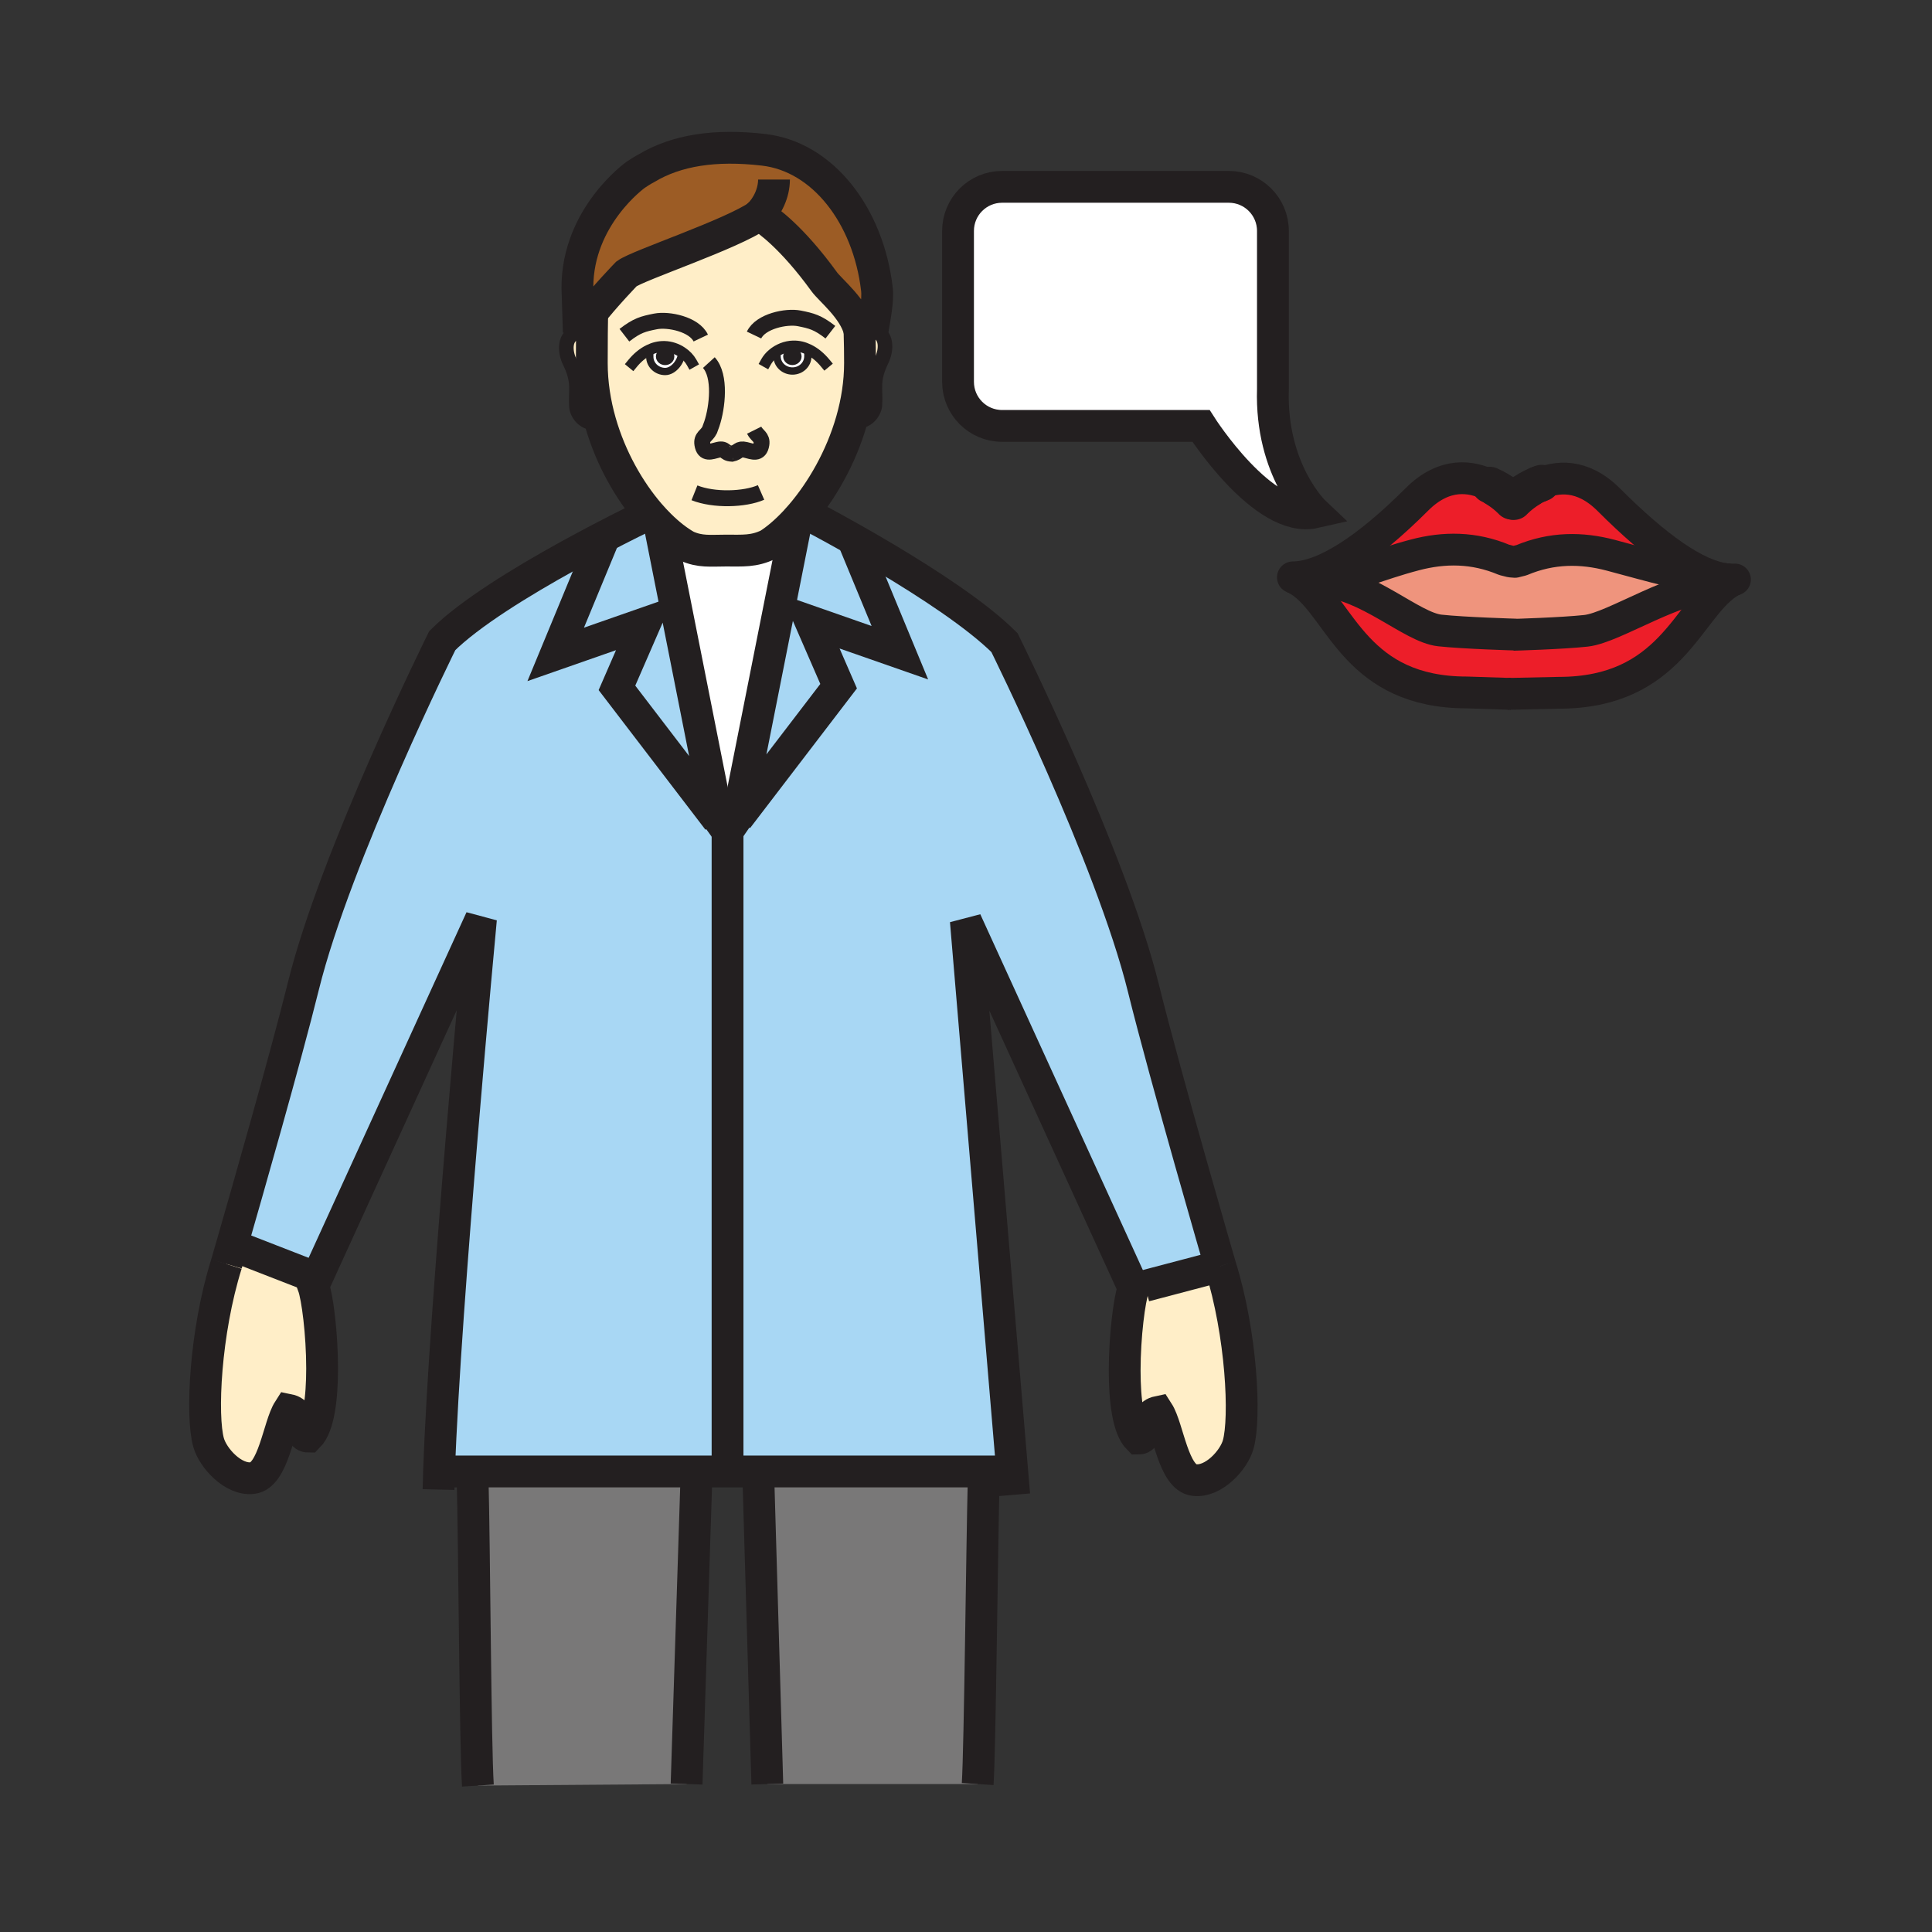 <?xml version="1.0" encoding="iso-8859-1"?>
<!-- Generator: Adobe Illustrator 12.0.1, SVG Export Plug-In . SVG Version: 6.00 Build 51448)  -->
<!DOCTYPE svg PUBLIC "-//W3C//DTD SVG 1.1//EN" "http://www.w3.org/Graphics/SVG/1.1/DTD/svg11.dtd">
<svg  version="1.1" id="Layer_1" xmlns="http://www.w3.org/2000/svg" xmlns:xlink="http://www.w3.org/1999/xlink" width="850.394" height="850.394"
	 viewBox="0 0 850.394 850.394" style="overflow:visible;enable-background:new 0 0 850.394 850.394;" xml:space="preserve">
<rect x="0" y="0" width="850.394" height="850.394" fill="#333333" stroke="none"/>
<g id="XMLID_1_">
	<g>
		<path style="fill:#A8D7F4;" d="M265.35,237.87l-1.47-0.61c10.89-5.71,19.3-9.8,21.94-11.06c1.47,1.71,2.96,3.31,4.46,4.8
			l25.77,129.93l-44.49-58.16l12.39-28.48l-39.35,13.75L265.35,237.87z"/>
		<path style="fill:#A8D7F4;" d="M375.39,237.28l20.7,50.02l-39.35-13.75l12.39,28.48l-39.48,51.6l-5.02,6.56l25.78-129.98
			l-0.53-0.5c0.93-1,1.86-2.04,2.79-3.13l3.24,0.07C355.91,226.65,363.96,230.82,375.39,237.28z"/>
		<path style="fill:#A8D7F4;" d="M320.24,363.28v6.43l10.51-15.23l-1.1-0.85l39.48-51.6l-12.39-28.48l39.35,13.75l-20.7-50.02
			c4.47,2.53,9.46,5.41,14.68,8.52c18.57,11.07,40.13,25.12,52.07,37.07c0,0,46.94,94.61,61.12,151.96
			c9.771,39.55,33.88,122.439,33.88,122.439L504,566l-5.06,0.89l-73.82-161.57l20.41,242.121l-2.87,0.239h-9.7h-99.12h-27.35H208
			h-10.86l-3.88-0.13c2.54-74.21,18.45-243.11,18.45-243.11l-72.28,158.21L138,562l-35.92-13.97
			c6.35-22.011,23.58-82.17,31.48-114.09c14.19-57.34,61.11-151.96,61.11-151.96c11.95-11.94,34.95-25.99,54.97-37.06
			c5-2.76,9.82-5.34,14.24-7.66l1.47,0.61l-20.75,50.17l39.35-13.75l-12.39,28.48l44.49,58.16h1.42v1.66h2.77V363.28z"/>
		<path style="fill:#797878;" d="M306.49,647.68v3.96l-4.28,133.63l-91.86,0.671c-1.18-18.36-1.53-105.53-2.35-135.94v-2.32H306.49z
			"/>
		<path style="fill:#797878;" d="M432.96,647.68v4.74c-0.71,26.87-1.59,116.771-2.62,132.85h-92.6l-3.9-133.539v-4.051H432.96z"/>
		<path style="fill:#FFEEC8;" d="M139.43,562.65l-1.53,3.359c1.78,4.88,3.88,21.01,3.88,36.34c0,13.03-1.52,25.48-6.04,30
			c-5.19,0-1.59-10.319-8.68-11.76c-4.49,7-6.63,28.99-15.96,30.01c-8.42,1-17.37-8.79-19.3-15.68
			c-3.29-11.71-1.53-48.59,7.87-78.55c0,0,0.9-3.08,2.41-8.34L138,562L139.43,562.65z"/>
		<path style="fill:#FFEEC8;" d="M537.14,557.27c9.391,29.94,11.17,66.841,7.88,78.521c-1.92,6.92-10.859,16.68-19.3,15.68
			c-9.34-1.01-11.479-23-15.989-30.01c-7.061,1.47-3.44,11.76-8.65,11.76c-4.521-4.5-6.04-16.93-6.04-29.939
			c0-15.351,2.11-31.5,3.9-36.391L504,566L537.14,557.27z"/>
		<path style="fill:#FFFFFF;" d="M316.05,360.93L290.28,231c4.02,4.01,8.09,7.19,11.97,9.36c6.02,2.67,10.41,1.98,17.26,1.98
			c7.42,0,12.3,0.45,18.71-2.64c3.71-2.37,7.69-5.76,11.66-9.99l0.53,0.5l-25.78,129.98l5.02-6.56l1.1,0.85l-10.51,15.23v-6.43
			v-0.69h1.99v-4.22h-4.76v2.56H316.05z"/>
		<path style="fill:#FFFFFF;" d="M578.67,225.54c-22.54,5.14-50.04-38.07-50.04-38.07h-87.55c-10.71,0-19.39-8.68-19.39-19.4v-66.43
			c0-10.71,8.68-19.4,19.39-19.4h99.81c10.71,0,19.4,8.69,19.4,19.4v66.43v3.15C559.16,207.15,578.67,225.54,578.67,225.54z"/>
		<path style="fill:#EF947D;" d="M763.39,255.1c-1.08,0.48-2.109,1.07-3.109,1.73c-22.34,0.2-49.37,19.42-62.221,20.83
			c-10.52,1.15-32.01,1.76-32.01,1.76l1.29-0.09c0,0-23.07-0.67-33.6-1.82c-12.49-1.36-31.61-20.47-52.351-21.84
			c15.021-2,24.48-6.96,41.4-11.42c12.9-3.4,25.94-3.42,39.29,2.18l2.9,0.73l1.84,0.15l2.899-0.73
			c13.351-5.6,26.391-5.59,39.28-2.18c19.18,5.05,31.85,9.28,50.65,10.53c0.01,0.01,0.029,0.01,0.05,0.01
			C760.97,255.1,762.2,255.15,763.39,255.1z"/>
		<path style="fill:#ED1E29;" d="M698.06,277.66c12.851-1.41,39.881-20.63,62.221-20.83c-17.48,11.66-24.95,48.11-74.16,48.11
			l-21.67,0.46l-18.771-0.61c-48.38,0-55.39-35.72-72.1-48.06l2.16-0.47c1.979-0.15,3.85-0.35,5.649-0.59
			c20.74,1.37,39.86,20.48,52.351,21.84c10.529,1.15,33.6,1.82,33.6,1.82l-1.29,0.09C666.05,279.42,687.54,278.81,698.06,277.66z"/>
		<path style="fill:#ED1E29;" d="M666.05,220.15c0,0,4.36-4.24,11.101-6.96c0.01-0.02,0.029-0.02,0.04-0.02
			c7.93-3.6,19.279-4.88,30.949,6.8c20.87,20.86,38.341,33.36,51.511,34.96c-18.801-1.25-31.471-5.48-50.65-10.53
			c-12.89-3.41-25.93-3.42-39.28,2.18l-2.899,0.73l-1.84-0.15l-2.9-0.73c-13.35-5.6-26.39-5.58-39.29-2.18
			c-16.92,4.46-26.38,9.42-41.4,11.42c-1.8,0.24-3.67,0.44-5.649,0.59l-2.16,0.47c-1.42-1.05-2.9-1.93-4.49-2.6
			c13.46-0.09,32.24-11.99,54.57-34.31c12.22-12.23,24.09-10.25,32.04-6.29l0.02-0.03C662.01,216.3,666.05,220.15,666.05,220.15z"/>
		<path style="fill:#9C5C25;" d="M334.12,94.7c-12.14,8.48-53.13,22-58.34,25.82c0,0-9.66,9.96-16.11,18.31
			c-2.15,2.79-3.95,5.39-4.91,7.39l-0.61-19.66c0-31.38,25.61-49.59,25.61-49.59c2.95-2.01,4.94-3.02,4.94-3.02
			c13.05-7.77,29.95-10.51,51.49-8c26.02,3.03,45.97,28.94,49.78,61.19c0.62,5.24-0.99,12.85-1.9,18.4
			c-1.82-0.29-3.49-0.12-4.98,0.42l-0.65,0.14c-0.03-0.19-0.08-0.37-0.12-0.56c-2.38-9.6-12.81-17.8-15.49-21.48
			c-14.4-19.89-25.3-27.38-27.99-29.04c-0.42-0.26-0.64-0.38-0.64-0.38C334.17,94.66,334.15,94.68,334.12,94.7z"/>
		<path style="fill:#FFEEC8;" d="M260.49,159.8c0,8.94,1.39,17.71,3.77,26.02l-0.61,0.17c-6.53,1.25-9.66-4.08-9.88-6.82
			c-0.6-7.22,1.53-10.7-3.11-20.16c-1.91-3.89-2.84-11.67,4.1-12.79c1.82-0.29,3.49-0.11,4.98,0.43l0.8,0.01
			C260.49,151.66,260.49,156.85,260.49,159.8z"/>
		<path style="fill:#FFEEC8;" d="M322.12,199.7c-0.08,0.02-0.17,0.04-0.26,0.05l0.57-0.04c-0.1,0-0.2,0-0.29-0.01
			C322.13,199.7,322.12,199.7,322.12,199.7z M342.03,156.84c0,3.58,3.04,6.47,6.79,6.47c3.73,0,6.77-2.89,6.77-6.47
			c0-0.97,0.07-1.43-0.17-1.99l0.48-1c-2.08-1.02-4.36-1.59-6.8-1.53c-3.24,0.08-6.58,1.42-9.08,3.57l1.94,0.01
			C341.97,156.11,342.03,156.34,342.03,156.84z M290.28,231c-1.5-1.49-2.99-3.09-4.46-4.8c-8.89-10.35-17.02-24.51-21.56-40.38
			c-2.38-8.31-3.77-17.08-3.77-26.02c0-2.95,0-8.14,0.05-13.14c0.02-2.81,0.06-5.56,0.11-7.83h-0.98
			c6.45-8.35,16.11-18.31,16.11-18.31c5.21-3.82,46.2-17.34,58.34-25.82c0.14,0.12,0.39,0.22,0.72,0.32
			c2.69,1.66,13.59,9.15,27.99,29.04c2.68,3.68,13.11,11.88,15.49,21.48c0.16,5.94,0.22,9.35,0.22,14.26
			c0,8.71-1.38,17.27-3.71,25.4c-4.67,16.31-13.19,30.89-22.16,41.38c-0.93,1.09-1.86,2.13-2.79,3.13
			c-3.97,4.23-7.95,7.62-11.66,9.99c-6.41,3.09-11.29,2.64-18.71,2.64c-6.85,0-11.24,0.69-17.26-1.98
			C298.37,238.19,294.3,235.01,290.28,231z M286.01,157.04c0,3.58,3.04,6.48,6.78,6.48c3.75,0,7.21-4.61,7.21-8.19l0.2-0.28
			c-2.28-1.54-5.02-2.47-7.7-2.53c-2.48-0.06-4.79,0.53-6.9,1.58l0.53,1.11C285.95,155.71,286.01,156.16,286.01,157.04z"/>
		<path style="fill:#FFEEC8;" d="M384.07,145.54c6.94,1.11,6.01,8.9,4.1,12.79c-4.64,9.45-2.52,12.93-3.1,20.15
			c-0.23,2.74-3.36,8.07-9.89,6.82l-0.35-0.1c2.33-8.13,3.71-16.69,3.71-25.4c0-4.91-0.06-8.32-0.22-14.26
			c0.04,0.19,0.09,0.37,0.12,0.56l0.65-0.14C380.58,145.42,382.25,145.25,384.07,145.54z"/>
		<path style="fill:#231F20;" d="M292.77,159.1c-1.35,0-2.45-0.98-2.45-2.18c0-1.21,1.1-2.18,2.45-2.18s2.44,0.97,2.44,2.18
			C295.21,158.12,294.12,159.1,292.77,159.1z"/>
		<path style="fill:#231F20;" d="M348.77,154.72c1.36,0,2.45,0.98,2.45,2.18c0,1.2-1.09,2.18-2.45,2.18c-1.35,0-2.44-0.98-2.44-2.18
			C346.33,155.7,347.42,154.72,348.77,154.72z"/>
		<path style="fill:#FFFFFF;" d="M285.6,154.1c2.11-1.05,4.42-1.64,6.9-1.58c2.68,0.06,5.42,0.99,7.7,2.53l-0.2,0.28
			c0,3.58-3.46,8.19-7.21,8.19c-3.74,0-6.78-2.9-6.78-6.48c0-0.88-0.06-1.33,0.12-1.83L285.6,154.1z M290.32,156.92
			c0,1.2,1.1,2.18,2.45,2.18s2.44-0.98,2.44-2.18c0-1.21-1.09-2.18-2.44-2.18S290.32,155.71,290.32,156.92z"/>
		<path style="fill:#FFFFFF;" d="M348.77,159.08c1.36,0,2.45-0.98,2.45-2.18c0-1.2-1.09-2.18-2.45-2.18c-1.35,0-2.44,0.98-2.44,2.18
			C346.33,158.1,347.42,159.08,348.77,159.08z M355.59,156.84c0,3.58-3.04,6.47-6.77,6.47c-3.75,0-6.79-2.89-6.79-6.47
			c0-0.5-0.06-0.73-0.07-0.94l-1.94-0.01c2.5-2.15,5.84-3.49,9.08-3.57c2.44-0.06,4.72,0.51,6.8,1.53l-0.48,1
			C355.66,155.41,355.59,155.87,355.59,156.84z"/>
	</g>
	<g>
		<path style="fill:none;stroke:#231F20;stroke-width:14;" d="M99.67,556.37c0,0,0.9-3.08,2.41-8.34
			c6.35-22.011,23.58-82.17,31.48-114.09c14.19-57.34,61.11-151.96,61.11-151.96c11.95-11.94,34.95-25.99,54.97-37.06
			c5-2.76,9.82-5.34,14.24-7.66c10.89-5.71,19.3-9.8,21.94-11.06c0.57-0.28,0.87-0.42,0.87-0.42"/>
		<path style="fill:none;stroke:#231F20;stroke-width:14;" d="M193.03,655.64c0.06-2.55,0.13-5.25,0.23-8.09
			c2.54-74.21,18.45-243.11,18.45-243.11l-72.28,158.21l-1.53,3.359c1.78,4.88,3.88,21.01,3.88,36.34c0,13.03-1.52,25.48-6.04,30
			c-5.19,0-1.59-10.319-8.68-11.76c-4.49,7-6.63,28.99-15.96,30.01c-8.42,1-17.37-8.79-19.3-15.68
			c-3.29-11.71-1.53-48.59,7.87-78.55"/>
		<path style="fill:none;stroke:#231F20;stroke-width:14;" d="M210.35,785.94c-1.18-18.36-1.53-105.53-2.35-135.94"/>
		<path style="fill:none;stroke:#231F20;stroke-width:14;" d="M537.14,557.27c0,0-24.109-82.89-33.88-122.439
			c-14.18-57.35-61.12-151.96-61.12-151.96c-11.939-11.95-33.5-26-52.07-37.07c-5.22-3.11-10.21-5.99-14.68-8.52
			c-11.43-6.46-19.48-10.63-19.48-10.63"/>
		<path style="fill:none;stroke:#231F20;stroke-width:14;" d="M446.42,657.95l-0.89-10.51L425.12,405.32l73.82,161.57
			c-1.79,4.891-3.9,21.04-3.9,36.391c0,13.01,1.52,25.439,6.04,29.939c5.21,0,1.59-10.29,8.65-11.76
			c4.51,7.01,6.649,29,15.989,30.01c8.44,1,17.38-8.76,19.3-15.68c3.29-11.68,1.511-48.58-7.88-78.521"/>
		<path style="fill:none;stroke:#231F20;stroke-width:14;" d="M430.34,785.27c1.03-16.079,1.91-105.979,2.62-132.85"/>
		<line style="fill:none;stroke:#231F20;stroke-width:14;" x1="306.49" y1="651.64" x2="302.21" y2="785.27"/>
		<line style="fill:none;stroke:#231F20;stroke-width:14;" x1="337.74" y1="785.27" x2="333.84" y2="651.73"/>
		<polyline style="fill:none;stroke:#231F20;stroke-width:14;" points="197.14,647.68 208,647.68 306.49,647.68 333.84,647.68 
			432.96,647.68 442.66,647.68 		"/>
		<path style="fill:none;stroke:#231F20;stroke-width:4.827;stroke-linecap:square;stroke-miterlimit:10;" d="M278.44,159.96
			c2-2.43,4.41-4.53,7.16-5.86c2.11-1.05,4.42-1.64,6.9-1.58c2.68,0.06,5.42,0.99,7.7,2.53c1.74,1.16,3.22,2.68,4.2,4.42"/>
		<path style="fill:none;stroke:#231F20;stroke-width:3.218;stroke-linecap:square;stroke-miterlimit:10;" d="M300,155.33
			c0,3.58-3.46,8.19-7.21,8.19c-3.74,0-6.78-2.9-6.78-6.48c0-0.88-0.06-1.33,0.12-1.83"/>
		<path style="fill:none;stroke:#231F20;stroke-width:4.827;stroke-linecap:square;stroke-miterlimit:10;" d="M363.17,159.75
			c-2.03-2.45-4.48-4.57-7.27-5.9c-2.08-1.02-4.36-1.59-6.8-1.53c-3.24,0.08-6.58,1.42-9.08,3.57c-1.14,0.97-2.11,2.11-2.82,3.38"/>
		<path style="fill:none;stroke:#231F20;stroke-width:3.218;stroke-linecap:square;stroke-miterlimit:10;" d="M341.96,155.9
			c0.01,0.21,0.07,0.44,0.07,0.94c0,3.58,3.04,6.47,6.79,6.47c3.73,0,6.77-2.89,6.77-6.47c0-0.97,0.07-1.43-0.17-1.99"/>
		<path style="fill:none;stroke:#231F20;stroke-width:6.437;" d="M259.74,146.65c-1.49-0.54-3.16-0.72-4.98-0.43
			c-6.94,1.12-6.01,8.9-4.1,12.79c4.64,9.46,2.51,12.94,3.11,20.16c0.22,2.74,3.35,8.07,9.88,6.82"/>
		<path style="fill:none;stroke:#231F20;stroke-width:6.437;" d="M379.09,145.96c1.49-0.54,3.16-0.71,4.98-0.42
			c6.94,1.11,6.01,8.9,4.1,12.79c-4.64,9.45-2.52,12.93-3.1,20.15c-0.23,2.74-3.36,8.07-9.89,6.82"/>
		<path style="fill:none;stroke:#231F20;stroke-width:7;" d="M305.67,216.92c8.53,3.41,22.06,3.01,29.32-0.16"/>
		<path style="fill:none;stroke:#231F20;stroke-width:14;" d="M378.3,144.8c0.01,0.25,0.01,0.5,0.02,0.74
			c0.16,5.94,0.22,9.35,0.22,14.26c0,8.71-1.38,17.27-3.71,25.4c-4.67,16.31-13.19,30.89-22.16,41.38
			c-0.93,1.09-1.86,2.13-2.79,3.13c-3.97,4.23-7.95,7.62-11.66,9.99c-6.41,3.09-11.29,2.64-18.71,2.64
			c-6.85,0-11.24,0.69-17.26-1.98c-3.88-2.17-7.95-5.35-11.97-9.36c-1.5-1.49-2.99-3.09-4.46-4.8
			c-8.89-10.35-17.02-24.51-21.56-40.38c-2.38-8.31-3.77-17.08-3.77-26.02c0-2.95,0-8.14,0.05-13.14c0.02-2.81,0.06-5.56,0.11-7.83"
			/>
		<path style="fill:none;stroke:#231F20;stroke-width:7;" d="M322.14,199.7c3.2-0.61,2.64-2.51,6.09-1.67
			c2.99,0.72,6.16,2.22,6.91-2.46c0.52-3.21-1.91-3.64-3.19-6.22"/>
		<path style="fill:none;stroke:#231F20;stroke-width:7;" d="M312.01,159.6c5.36,5.89,3.73,19.72,1.34,26.91l-1.02,2.81
			c-1.28,2.58-3.7,3-3.18,6.22c0.74,4.67,3.92,3.18,6.9,2.46c3.46-0.84,2.67,1.57,6.07,1.7c0,0,0.01,0,0.02,0
			c0.09,0.01,0.19,0.01,0.29,0.01l-0.57,0.04c0.09-0.01,0.18-0.03,0.26-0.05"/>
		<path style="fill:none;stroke:#231F20;stroke-width:3.218;" d="M295.21,156.92c0,1.2-1.09,2.18-2.44,2.18s-2.45-0.98-2.45-2.18
			c0-1.21,1.1-2.18,2.45-2.18S295.21,155.71,295.21,156.92z"/>
		<path style="fill:none;stroke:#231F20;stroke-width:3.218;" d="M351.22,156.9c0,1.2-1.09,2.18-2.45,2.18
			c-1.35,0-2.44-0.98-2.44-2.18c0-1.2,1.09-2.18,2.44-2.18C350.13,154.72,351.22,155.7,351.22,156.9z"/>
		<path style="fill:none;stroke:#231F20;stroke-width:7;" d="M308.45,148.8c-2.89-6.09-14.21-8.46-19.94-7.32
			c-5.38,1.07-8.05,1.72-13.67,6.07"/>
		<path style="fill:none;stroke:#231F20;stroke-width:7;" d="M331.9,147.47c2.9-6.09,14.22-8.47,19.94-7.33
			c5.39,1.08,8.06,1.73,13.67,6.08"/>
		<path style="fill:none;stroke:#231F20;stroke-width:14;" d="M384.07,145.54c0.91-5.55,2.52-13.16,1.9-18.4
			c-3.81-32.25-23.76-58.16-49.78-61.19c-21.54-2.51-38.44,0.23-51.49,8c0,0-1.99,1.01-4.94,3.02c0,0-25.61,18.21-25.61,49.59
			l0.61,19.66c0.96-2,2.76-4.6,4.91-7.39c6.45-8.35,16.11-18.31,16.11-18.31c5.21-3.82,46.2-17.34,58.34-25.82
			c0.03-0.02,0.05-0.04,0.08-0.06c0,0,0.22,0.12,0.64,0.38c2.69,1.66,13.59,9.15,27.99,29.04c2.68,3.68,13.11,11.88,15.49,21.48
			c0.04,0.19,0.09,0.37,0.12,0.56c0.18,0.83,0.3,1.67,0.34,2.51"/>
		<path style="fill:none;stroke:#231F20;stroke-width:14;" d="M338.94,95.55c-0.61,0.01-2.87-0.17-4.1-0.53
			c-0.33-0.1-0.58-0.2-0.72-0.32c-0.04-0.04-0.07-0.09-0.09-0.13c3.72-3.63,6.66-9.55,6.66-15.55"/>
		<polyline style="fill:none;stroke:#231F20;stroke-width:14;" points="102,548 102.08,548.03 138,562 		"/>
		<line style="fill:none;stroke:#231F20;stroke-width:14;" x1="537.14" y1="557.27" x2="504" y2="566"/>
		<path style="fill:none;stroke:#231F20;stroke-width:14;" d="M528.63,187.47h-87.55c-10.71,0-19.39-8.68-19.39-19.4v-66.43
			c0-10.71,8.68-19.4,19.39-19.4h99.81c10.71,0,19.4,8.69,19.4,19.4v66.43v3.15c-1.13,35.93,18.38,54.32,18.38,54.32
			C556.13,230.68,528.63,187.47,528.63,187.47z"/>
		<path style="fill:none;stroke:#231F20;stroke-width:14;stroke-linecap:round;stroke-linejoin:round;" d="M658.1,214.85
			c-0.75-0.45-1.55-0.9-2.399-1.32c-7.95-3.96-19.82-5.94-32.04,6.29c-22.33,22.32-41.11,34.22-54.57,34.31"/>
		<path style="fill:none;stroke:#231F20;stroke-width:16.091;stroke-linecap:round;stroke-linejoin:round;" d="M665.48,220.66
			c0,0-2.78-3.05-7.381-5.81"/>
		<path style="fill:none;stroke:#231F20;stroke-width:16.091;stroke-linecap:round;stroke-linejoin:round;" d="M677.19,213.17
			c0.449-0.19,0.909-0.36,1.38-0.53"/>
		<path style="fill:none;stroke:#231F20;stroke-width:16.091;stroke-linecap:round;stroke-linejoin:round;" d="M655.72,213.5
			c6.29,2.8,10.33,6.65,10.33,6.65s4.36-4.24,11.101-6.96"/>
		<path style="fill:none;stroke:#231F20;stroke-width:14;stroke-linecap:round;stroke-linejoin:round;" d="M759.7,254.94
			c1.27,0.16,2.5,0.21,3.689,0.16c0.091,0,0.181-0.01,0.271-0.01"/>
		<path style="fill:none;stroke:#231F20;stroke-width:14;stroke-linecap:round;stroke-linejoin:round;" d="M673.7,215
			c1.06-0.64,2.21-1.26,3.45-1.81c0.01-0.02,0.029-0.02,0.04-0.02c7.93-3.6,19.279-4.88,30.949,6.8
			c20.87,20.86,38.341,33.36,51.511,34.96"/>
		<path style="fill:none;stroke:#231F20;stroke-width:16.091;stroke-linecap:round;stroke-linejoin:round;" d="M666.32,220.81
			c0,0,2.79-3.06,7.38-5.81"/>
		<path style="fill:none;stroke:#231F20;stroke-width:14;" d="M664.45,305.4l-18.771-0.61c-48.38,0-55.39-35.72-72.1-48.06
			c-1.42-1.05-2.9-1.93-4.49-2.6"/>
		<polygon style="fill:none;stroke:#231F20;stroke-width:14;" points="664.45,305.4 663.64,305.42 664.98,305.42 		"/>
		<path style="fill:none;stroke:#231F20;stroke-width:14;" d="M763.91,254.86c-0.18,0.07-0.351,0.15-0.521,0.24
			c-1.08,0.48-2.109,1.07-3.109,1.73c-17.48,11.66-24.95,48.11-74.16,48.11l-21.67,0.46"/>
		<path style="fill:none;stroke:#231F20;stroke-width:14;" d="M762.14,256.86c-0.62-0.02-1.229-0.03-1.859-0.03
			c-22.34,0.2-49.37,19.42-62.221,20.83c-10.52,1.15-32.01,1.76-32.01,1.76l1.29-0.09c0,0-23.07-0.67-33.6-1.82
			c-12.49-1.36-31.61-20.47-52.351-21.84c-2.029-0.13-4.069-0.1-6.13,0.14"/>
		<path style="fill:none;stroke:#231F20;stroke-width:14;stroke-linecap:round;stroke-linejoin:round;" d="M760.17,254.97
			c-0.16-0.01-0.32-0.02-0.47-0.03c-0.021,0-0.04,0-0.05-0.01c-18.801-1.25-31.471-5.48-50.65-10.53
			c-12.89-3.41-25.93-3.42-39.28,2.18l-2.899,0.73l-1.84-0.15l-2.9-0.73c-13.35-5.6-26.39-5.58-39.29-2.18
			c-16.92,4.46-26.38,9.42-41.4,11.42c-1.8,0.24-3.67,0.44-5.649,0.59"/>
		<polyline style="fill:none;stroke:#231F20;stroke-width:14;" points="290.27,230.95 290.28,231 316.05,360.93 271.56,302.77 
			283.95,274.29 244.6,288.04 265.35,237.87 265.51,237.49 		"/>
		<polyline style="fill:none;stroke:#231F20;stroke-width:14;" points="350.41,230.21 324.63,360.19 329.65,353.63 369.13,302.03 
			356.74,273.55 396.09,287.3 375.39,237.28 375.17,236.74 		"/>
		<polyline style="fill:none;stroke:#231F20;stroke-width:9.655;" points="309.12,354.31 320.24,369.71 330.75,354.48 		"/>
		<polygon style="fill:none;stroke:#231F20;stroke-width:9.655;" points="317.47,360.93 317.47,358.37 322.23,358.37 
			322.23,362.59 320.24,362.59 317.47,362.59 		"/>
		<polyline style="fill:none;stroke:#231F20;stroke-width:14;" points="320.24,363.28 320.24,369.71 320.24,641.25 		"/>
	</g>
</g>
<rect style="fill:none;" width="850.394" height="850.394"/>
</svg>
